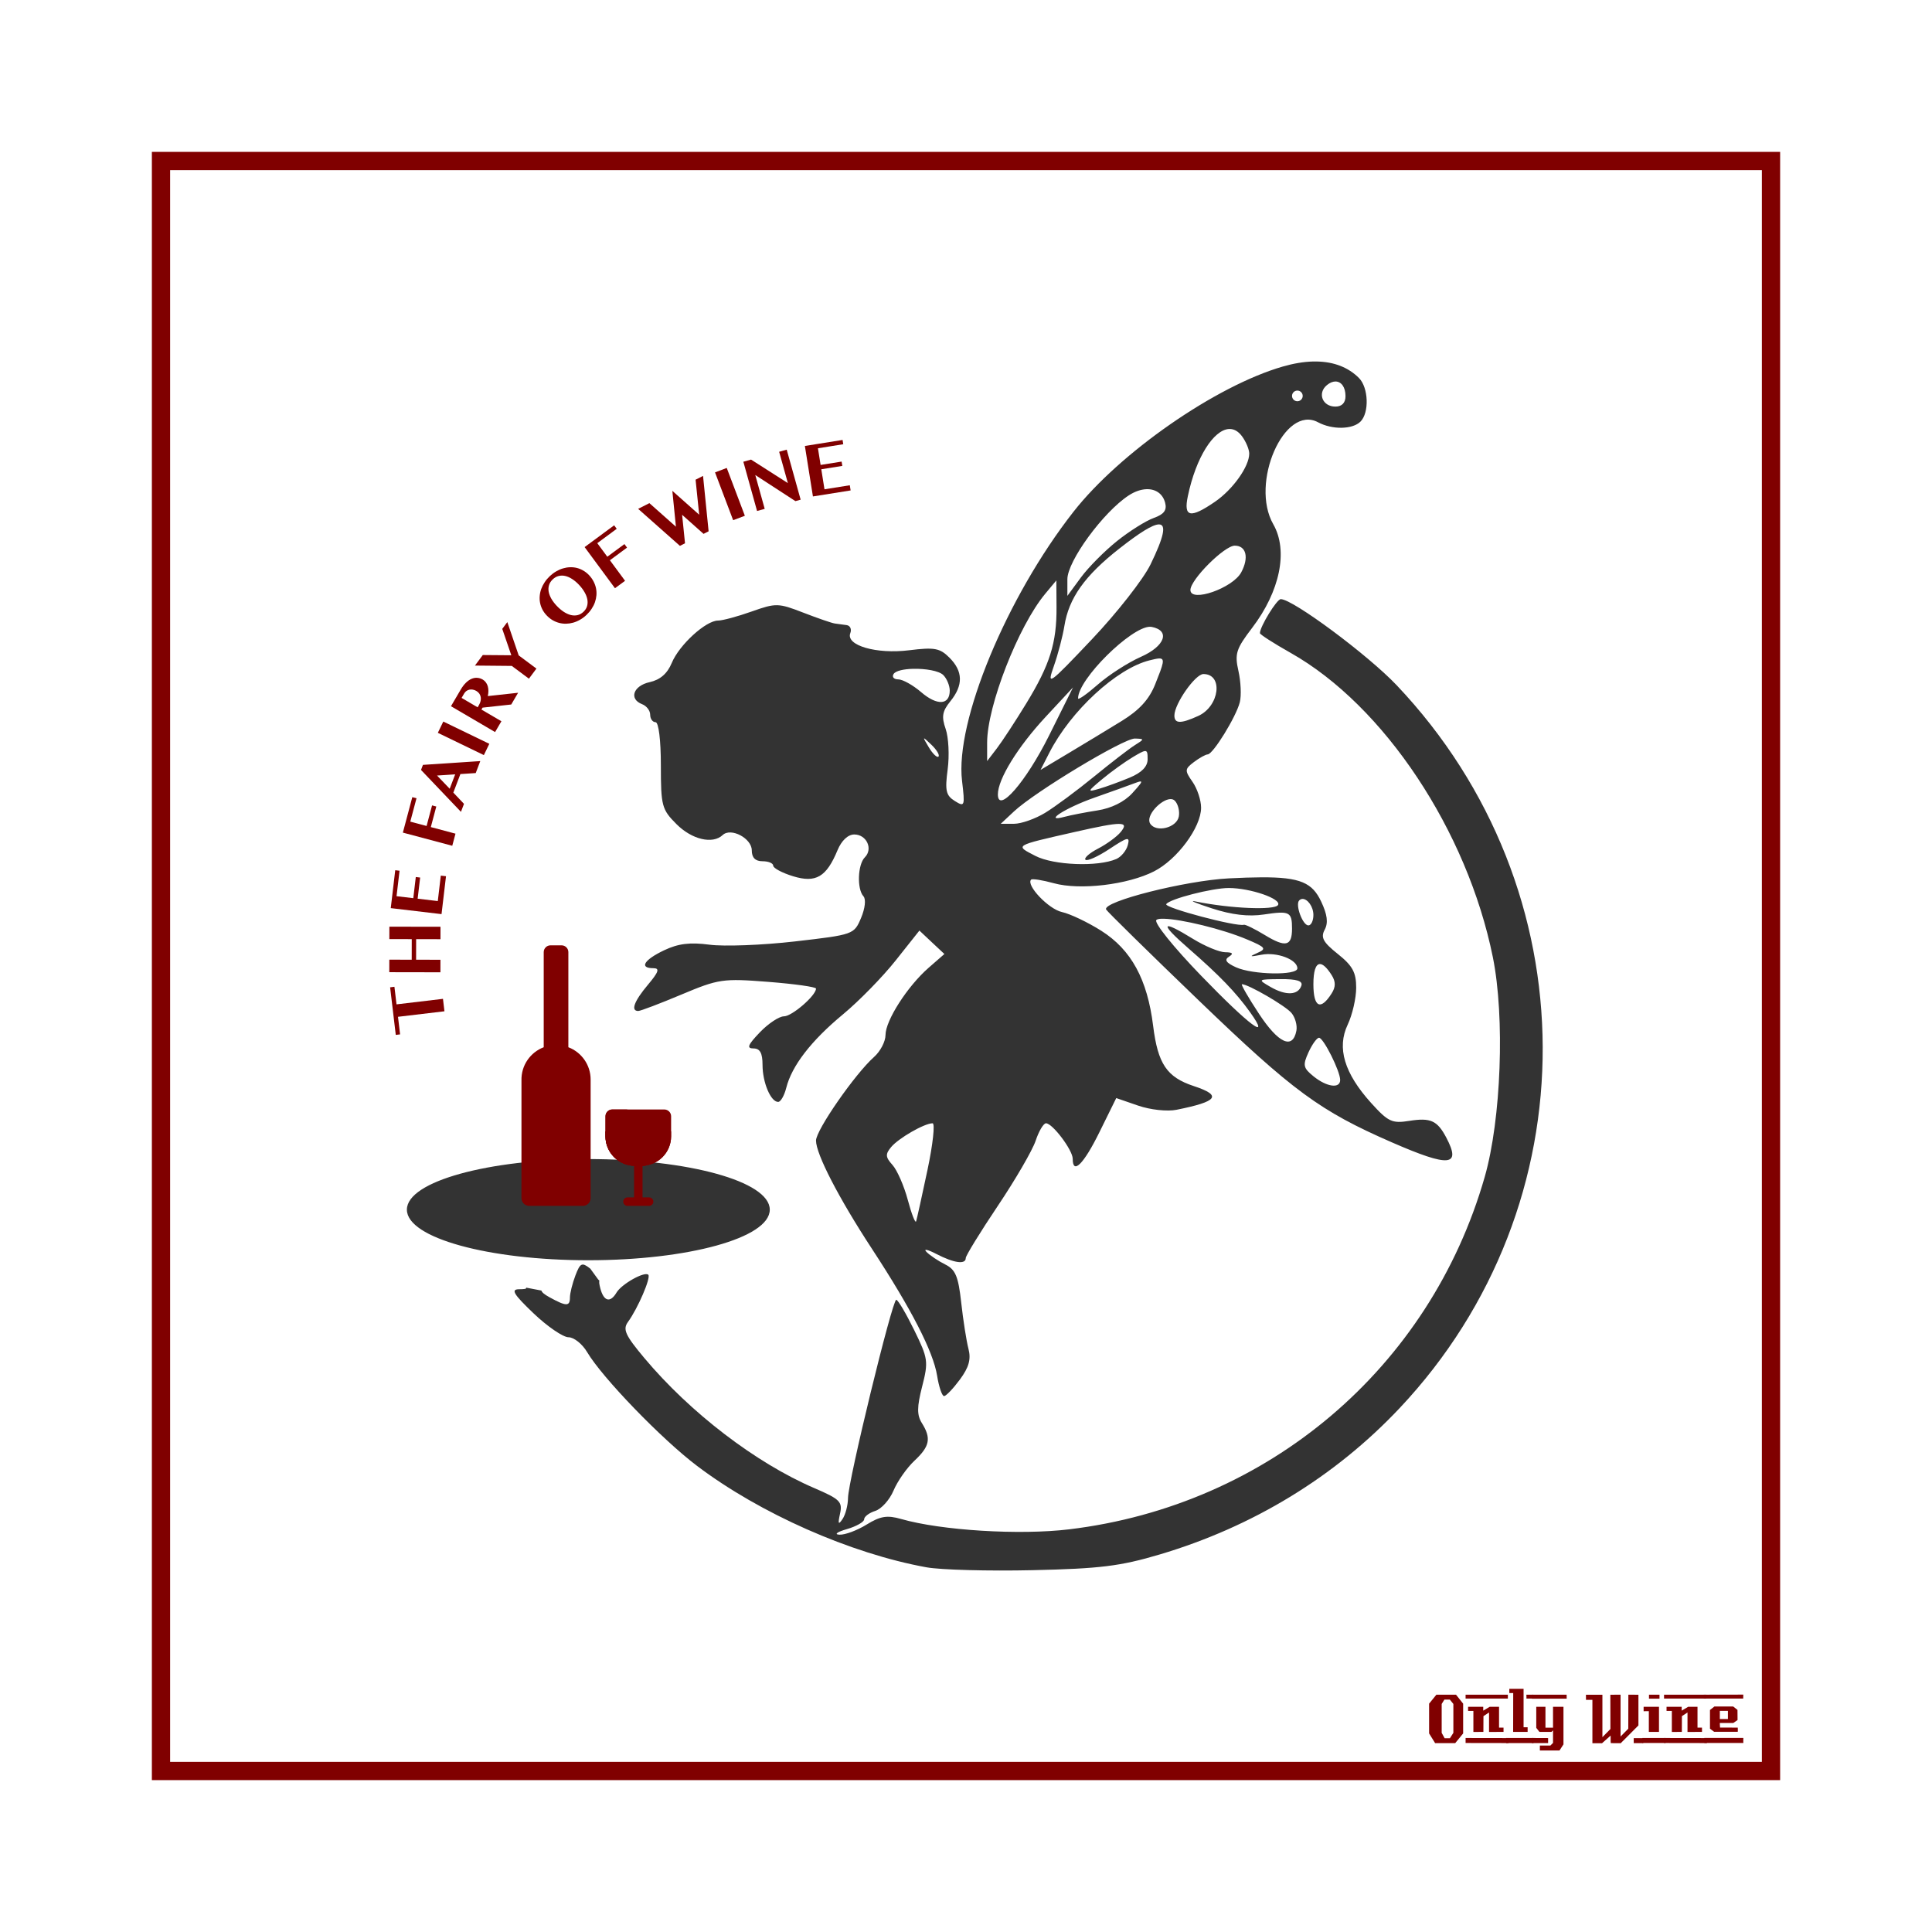 <svg:svg xmlns:ns1="http://sodipodi.sourceforge.net/DTD/sodipodi-0.dtd" xmlns:ns2="http://www.inkscape.org/namespaces/inkscape" xmlns:svg="http://www.w3.org/2000/svg" height="1051.081" id="svg2" version="1.1" viewBox="-82.627 -82.627 1051.081 1051.081" width="1051.081" ns1:docname="OnlyWine-214.svg" ns2:version="0.48+devel r9772">
  <svg:g id="layer1" transform="translate(0,-166.536)" ns1:insensitive="true" ns2:groupmode="layer" ns2:label="Background">
    <svg:rect height="875.894" id="rect3840" style="color:#000000;fill:none;stroke:#800000;stroke-width:9.933;stroke-linecap:butt;stroke-linejoin:miter;stroke-miterlimit:4;stroke-opacity:1;stroke-dasharray:none;stroke-dashoffset:0;marker:none;visibility:visible;display:inline;overflow:visible;enable-background:accumulate" width="875.901" x="4.963" y="171.502" />
    <svg:g id="g3889" style="fill:#800000">
      <svg:path d="m 713.379,1026.962 -4.32,5.28 -10.92,0 -3.28,-5.28 0,-16.2 3.96,-4.88 10.68,0 3.88,4.88 0,16.2 m -5.32,-0.32 0,-15.72 -1.92,-2.36 -2.96,0 -1.48,2.36 0,15.72 1.6,2.92 2.88,0 1.88,-2.92" id="path3847" style="font-size:40px;font-style:normal;font-variant:normal;font-weight:normal;font-stretch:normal;text-align:start;line-height:125%;letter-spacing:0px;word-spacing:0px;writing-mode:lr-tb;text-anchor:start;fill:#800000;fill-opacity:1;stroke:none;font-family:LambrettistA;-inkscape-font-specification:LambrettistA" ns2:connector-curvature="0" />
      <svg:path d="m 737.71,1008.002 -23,0 0,-2.12 23,0 0,2.12 m -2.36,18.12 c -3.733,0 -6.36,0.013 -7.88,0.04 l 0,-10.6 -3.04,2 -0.04,8.56 -5.44,0.04 c 0,0 0,-3.813 0,-11.44 l -2.88,0 c -0.027,-1.52 -0.027,-2.267 0,-2.24 l 8.24,0 0,2.08 3.52,-2.08 5.08,0 c -2e-5,0 -2e-5,3.773 0,11.32 l 2.44,0 0,2.32 m 2.68,6.08 -23.32,-0.04 0,-2.72 23.32,0.04 c -2e-5,0 -2e-5,0.907 0,2.72" id="path3849" style="font-size:40px;font-style:normal;font-variant:normal;font-weight:normal;font-stretch:normal;text-align:start;line-height:125%;letter-spacing:0px;word-spacing:0px;writing-mode:lr-tb;text-anchor:start;fill:#800000;fill-opacity:1;stroke:none;font-family:LambrettistA;-inkscape-font-specification:LambrettistA" ns2:connector-curvature="0" />
      <svg:path d="m 751.538,1008.002 -3.72,0 c -10e-6,-0.72 -10e-6,-1.12 0,-1.2 -0.027,-0.08 -0.04,-0.387 -0.04,-0.92 l 3.76,0 0,2.12 m -3.08,18.12 -7.88,0 0.04,-21.12 -2.12,0 0,-2.32 7.76,0 0,20.92 2.2,0 0,2.52 m 3.2,6.08 -14.88,0 c 0,0 0,-0.92 0,-2.76 l 14.84,0 c -10e-6,0.747 0.013,1.667 0.04,2.76" id="path3851" style="font-size:40px;font-style:normal;font-variant:normal;font-weight:normal;font-stretch:normal;text-align:start;line-height:125%;letter-spacing:0px;word-spacing:0px;writing-mode:lr-tb;text-anchor:start;fill:#800000;fill-opacity:1;stroke:none;font-family:LambrettistA;-inkscape-font-specification:LambrettistA" ns2:connector-curvature="0" />
      <svg:path d="m 769.717,1008.042 -18.92,0.04 c 0,-1.467 0,-2.2 0,-2.2 l 18.88,0 c 0.027,1.333 0.04,2.053 0.04,2.16 m -1.76,24.88 -2.16,3.32 -10.68,0 0,-2.68 5.72,0 1.44,-1.44 0,-6.84 -0.84,0.84 -6.56,0 -1.72,-2.2 0,-11.44 5,0 0,11.36 4.12,0 0,-11.36 5.68,0 0,20.44 m -8.36,-0.72 -8.8,0 0,-2.76 8.8,0.04 0,2.72" id="path3853" style="font-size:40px;font-style:normal;font-variant:normal;font-weight:normal;font-stretch:normal;text-align:start;line-height:125%;letter-spacing:0px;word-spacing:0px;writing-mode:lr-tb;text-anchor:start;fill:#800000;fill-opacity:1;stroke:none;font-family:LambrettistA;-inkscape-font-specification:LambrettistA" ns2:connector-curvature="0" />
      <svg:path d="m 811.381,1032.242 -5.2,0 0,-2.72 5.2,0 0,2.72 m -2.64,-9.64 -9.64,9.68 c -2,0 -3.8,-0.013 -5.4,-0.04 -0.08,0 -0.107,-1.373 -0.08,-4.12 l -4.76,4.24 c -10e-6,-0.027 -0.013,-0.053 -0.04,-0.08 l -5.12,0 c -10e-6,0 -10e-6,-7.867 0,-23.6 l -3.48,0 -0.04,-2.76 8.96,0 0,23.08 4.36,-4.44 -0.04,-18.64 c 2.187,10e-5 4.04,-0.013 5.56,-0.04 l 0,22.76 4.2,-4.24 0.04,-18.52 c 1.387,0.027 3.213,0.04 5.48,0.04 -3e-5,3.28 -3e-5,8.84 0,16.68" id="path3855" style="font-size:40px;font-style:normal;font-variant:normal;font-weight:normal;font-stretch:normal;text-align:start;line-height:125%;letter-spacing:0px;word-spacing:0px;writing-mode:lr-tb;text-anchor:start;fill:#800000;fill-opacity:1;stroke:none;font-family:LambrettistA;-inkscape-font-specification:LambrettistA" ns2:connector-curvature="0" />
      <svg:path d="m 820.202,1008.042 -5.72,0 0,-2.16 5.72,0 0,2.16 m -0.28,18.08 -5.52,0 c -0.027,-2.16 -0.027,-5.92 0,-11.28 l -2.84,0.04 c -0.027,-1.573 -0.027,-2.373 0,-2.4 l 8.36,0 0,13.64 m 3.6,6.04 -12.64,0 c 0,0 0,-0.907 0,-2.72 l 12.64,0 0,2.72" id="path3857" style="font-size:40px;font-style:normal;font-variant:normal;font-weight:normal;font-stretch:normal;text-align:start;line-height:125%;letter-spacing:0px;word-spacing:0px;writing-mode:lr-tb;text-anchor:start;fill:#800000;fill-opacity:1;stroke:none;font-family:LambrettistA;-inkscape-font-specification:LambrettistA" ns2:connector-curvature="0" />
      <svg:path d="m 845.679,1008.002 -23,0 0,-2.12 23,0 0,2.12 m -2.36,18.12 c -3.733,0 -6.36,0.013 -7.88,0.04 l 0,-10.6 -3.04,2 -0.04,8.56 -5.44,0.04 c 0,0 0,-3.813 0,-11.44 l -2.88,0 c -0.027,-1.52 -0.027,-2.267 0,-2.24 l 8.24,0 0,2.08 3.52,-2.08 5.08,0 c -2e-5,0 -2e-5,3.773 0,11.32 l 2.44,0 0,2.32 m 2.68,6.08 -23.32,-0.04 0,-2.72 23.32,0.04 c -2e-5,0 -2e-5,0.907 0,2.72" id="path3859" style="font-size:40px;font-style:normal;font-variant:normal;font-weight:normal;font-stretch:normal;text-align:start;line-height:125%;letter-spacing:0px;word-spacing:0px;writing-mode:lr-tb;text-anchor:start;fill:#800000;fill-opacity:1;stroke:none;font-family:LambrettistA;-inkscape-font-specification:LambrettistA" ns2:connector-curvature="0" />
      <svg:path d="m 865.787,1005.842 -0.04,2.16 -21.48,0 c 0,10e-5 0,-0.707 0,-2.12 l 21.52,-0.04 m -3,20.24 -12.84,0 -2.28,-1.68 0,-10.2 2.4,-1.88 10.24,0 2.32,1.84 0.04,5.52 -2.32,1.6 -7.32,0 c -10e-6,0.64 0.013,1.067 0.04,1.28 0.053,0.213 0.08,0.613 0.08,1.2 l 9.64,0.04 c 0.053,0.907 0.053,1.667 0,2.28 m 3.04,6.08 -21.24,0 c 0,0 0,-0.92 0,-2.76 l 21.24,0 c -0.053,1.493 -0.053,2.413 0,2.76 m -8.4,-13.04 0,-4.44 -4.4,0 0,4.44 4.4,0" id="path3861" style="font-size:40px;font-style:normal;font-variant:normal;font-weight:normal;font-stretch:normal;text-align:start;line-height:125%;letter-spacing:0px;word-spacing:0px;writing-mode:lr-tb;text-anchor:start;fill:#800000;fill-opacity:1;stroke:none;font-family:LambrettistA;-inkscape-font-specification:LambrettistA" ns2:connector-curvature="0" />
    </svg:g>
  </svg:g>
  <svg:g id="layer2" ns2:groupmode="layer" ns2:label="Draw">
    <svg:g id="g18127" transform="translate(0.004,3.297)">
      <svg:g id="g18115">
        <svg:path d="m 631.656,110.75 c -5.046,0.131 -10.544,1.048 -16.438,2.75 -36.347,10.498 -88.543,46.721 -113.844,79 -36.393,46.431 -64.44,114.129 -60.625,146.344 1.645,13.886 1.484,14.386 -3.938,11 -4.811,-3.004 -5.409,-5.654 -3.875,-17.219 0.996,-7.512 0.501,-17.394 -1.094,-21.969 -2.34,-6.713 -1.844,-9.621 2.562,-15.062 7.086,-8.751 6.928,-16.291 -0.531,-23.75 -5.192,-5.192 -8.172,-5.712 -21.875,-4 -17.847,2.23 -34.59,-2.645 -32.031,-9.312 0.833,-2.172 -0.081,-4.131 -2.031,-4.375 -1.95,-0.244 -4.837,-0.649 -6.438,-0.875 -1.6,-0.226 -9.308,-2.876 -17.125,-5.906 -13.539,-5.249 -14.864,-5.302 -28.031,-0.625 -7.602,2.7 -15.849,4.938 -18.312,4.938 -6.671,0 -21.118,13.206 -25.188,23.031 -2.407,5.81 -6.338,9.218 -12.031,10.469 -8.951,1.966 -11.417,9.19 -4.094,12 2.401,0.921 4.375,3.489 4.375,5.719 0,2.229 1.306,4.062 2.906,4.062 1.7,0 2.906,9.772 2.906,23.5 0,22.097 0.534,24.003 8.531,32 8.365,8.365 19.66,11.028 25.094,5.906 4.482,-4.225 15.844,1.765 15.844,8.344 0,3.974 1.933,5.906 5.844,5.906 3.201,0 5.812,1.074 5.812,2.406 0,1.332 4.852,3.93 10.781,5.75 12.417,3.811 18.159,0.441 24.219,-14.188 2.16,-5.214 5.692,-8.531 9.094,-8.531 6.708,0 10.332,7.855 5.75,12.438 -3.895,3.895 -4.362,17.243 -0.75,21.188 1.453,1.587 0.885,6.618 -1.312,11.812 -3.797,8.975 -4.094,9.082 -35.938,12.75 -17.661,2.034 -38.569,2.829 -46.469,1.781 -10.647,-1.412 -17.052,-0.623 -24.781,3.062 -10.945,5.219 -13.639,9.719 -5.812,9.719 3.594,0 2.95,2.009 -2.906,8.969 -7.527,8.945 -9.533,14.312 -5.312,14.312 1.231,0 11.809,-4.025 23.5,-8.938 20.23,-8.5 22.531,-8.84 47.25,-6.906 14.285,1.118 25.969,2.766 25.969,3.656 0,3.786 -13.066,15.094 -17.438,15.094 -2.622,0 -8.525,3.918 -13.125,8.719 -6.539,6.825 -7.307,8.75 -3.469,8.75 3.538,0 4.938,2.477 4.938,8.906 0,9.596 4.45,20.188 8.5,20.188 1.371,0 3.35,-3.449 4.406,-7.656 3.009,-11.988 13.568,-25.659 30.844,-39.969 8.742,-7.241 21.653,-20.453 28.719,-29.375 l 12.875,-16.219 6.781,6.375 6.812,6.375 -8.594,7.5 c -11.524,10.073 -23.438,28.675 -23.438,36.562 0,3.53 -2.788,8.889 -6.219,11.938 -10.339,9.188 -31.594,39.794 -31.594,45.5 0,7.361 12.351,31.286 30.5,59 21.352,32.606 33.292,55.851 35.375,68.875 0.98,6.131 2.686,11.125 3.781,11.125 1.095,0 4.965,-4.05 8.625,-9 4.905,-6.634 6.138,-11.02 4.656,-16.719 -1.106,-4.252 -2.885,-15.562 -3.938,-25.125 -1.572,-14.282 -3.109,-17.981 -8.688,-20.75 -3.736,-1.854 -8.322,-4.927 -10.188,-6.812 -1.866,-1.886 0.543,-1.397 5.344,1.094 9.596,4.978 16,5.878 16,2.219 0,-1.3 7.84,-14.071 17.438,-28.375 9.597,-14.304 18.864,-30.267 20.594,-35.469 1.73,-5.201 4.265,-9.469 5.625,-9.469 3.547,0 14.531,14.6 14.531,19.312 0,8.886 5.964,2.935 14.562,-14.531 l 9.125,-18.5 11.875,4.094 c 6.687,2.304 15.826,3.299 20.906,2.281 22.581,-4.525 24.935,-7.771 9.375,-12.906 -14.642,-4.832 -19.523,-12.052 -22.094,-32.781 -3.139,-25.311 -11.891,-41.352 -28.188,-51.688 -7.3,-4.629 -16.958,-9.228 -21.469,-10.219 -7.256,-1.594 -19.667,-14.676 -16.719,-17.625 0.618,-0.618 6.191,0.261 12.375,1.969 14.18,3.915 40.188,0.833 54.5,-6.469 12.623,-6.44 25.594,-23.978 25.594,-34.625 0,-4.074 -2.092,-10.402 -4.656,-14.062 -4.328,-6.179 -4.284,-6.96 0.719,-10.75 2.964,-2.246 6.351,-4.137 7.531,-4.188 2.944,-0.127 15.445,-20.419 17.469,-28.375 0.906,-3.562 0.558,-11.232 -0.75,-17.031 -2.11,-9.356 -1.28,-11.985 7.438,-23.406 15.194,-19.905 19.73,-42.033 11.531,-56.375 -12.81,-22.409 6.007,-65.313 24.344,-55.5 7.726,4.135 18.763,3.956 23.094,-0.375 4.854,-4.854 4.37,-18.505 -0.844,-23.719 -5.794,-5.794 -13.538,-8.795 -22.906,-8.969 -0.703,-0.013 -1.404,-0.019 -2.125,0 z m 12.219,10.875 c 3.147,-0.02 5.5,2.956 5.5,8 0,3.602 -1.987,5.656 -5.5,5.656 -7.042,0 -9.923,-7.29 -4.625,-11.688 1.609,-1.336 3.194,-1.96 4.625,-1.969 z m -20.688,4.938 c 1.6,0 2.906,1.306 2.906,2.906 0,1.6 -1.306,2.906 -2.906,2.906 -1.6,0 -2.906,-1.306 -2.906,-2.906 0,-1.6 1.306,-2.906 2.906,-2.906 z m -37.312,20.906 c 0.265,-0.019 0.519,-0.01 0.781,0 2.345,0.093 4.542,1.396 6.469,4.031 2.122,2.903 3.875,7.096 3.875,9.344 0,7.031 -8.904,19.536 -18.656,26.219 -13.424,9.198 -17.153,8.44 -14.75,-3.031 4.482,-21.396 14.072,-35.974 22.281,-36.562 z m -44.844,32.75 c 4.954,-0.197 8.914,2.386 10.219,7.375 1.058,4.046 -0.617,6.283 -6.219,8.281 -4.226,1.508 -13.197,7.142 -19.938,12.531 -6.74,5.39 -15.594,14.3 -19.656,19.812 l -7.375,10.031 0,-9.031 c 0,-9.875 19.471,-36.504 33.344,-45.594 3.322,-2.177 6.653,-3.288 9.625,-3.406 z m 6.781,19.156 c 4.363,-0.087 2.636,7.047 -4.5,21.75 -3.884,8.002 -18.222,26.315 -31.875,40.719 -23.742,25.048 -24.64,25.695 -20.719,14.562 2.255,-6.402 4.821,-16.211 5.719,-21.812 2.428,-15.149 11.056,-27.289 29.875,-42.062 11.04,-8.667 18.107,-13.088 21.5,-13.156 z m 41.312,11.562 c 6.249,0 7.819,6.488 3.531,14.5 C 588.039,234.064 565,242.08 565,235.062 c 0,-5.643 18.483,-24.125 24.125,-24.125 z m -97.062,18.906 0.094,14.562 c 0.129,19.446 -3.595,31.287 -16.406,52.281 -5.89,9.652 -13.108,20.683 -16.031,24.5 l -5.312,6.938 0,-10.062 c 0,-19.914 16.954,-63.338 31.594,-80.938 l 6.062,-7.281 z m 122.094,10.188 c -2.159,0 -11.344,14.98 -11.344,18.5 0,0.727 7.515,5.542 16.688,10.719 50.886,28.718 96.085,96.736 110.031,165.562 6.601,32.576 4.545,88.235 -4.406,119.5 C 695.342,658.338 607.246,733.047 499,746.094 c -26.926,3.245 -69.552,0.634 -91.375,-5.625 -7.595,-2.178 -11.306,-1.589 -18.781,3.031 -5.122,3.166 -11.769,5.644 -14.781,5.5 -3.053,-0.146 -1.303,-1.478 3.969,-3 5.201,-1.502 9.469,-3.928 9.469,-5.375 0,-1.447 2.716,-3.5 6.062,-4.562 3.347,-1.062 7.823,-6.047 9.938,-11.094 2.115,-5.047 7.234,-12.339 11.375,-16.219 8.362,-7.835 9.218,-12.164 4.031,-20.469 -2.741,-4.389 -2.715,-8.736 0.156,-19.938 3.468,-13.531 3.23,-15.212 -4.375,-30.719 -4.426,-9.024 -8.798,-16.406 -9.719,-16.406 -2.191,0 -26.192,98.606 -26.25,107.844 -0.025,3.907 -1.375,9.068 -3,11.469 -2.253,3.33 -2.568,2.644 -1.344,-2.906 1.438,-6.522 -0.02,-7.963 -14,-13.969 C 328.561,709.99 292.74,682.549 267.844,652.812 257.53,640.493 256.083,637.284 259,633.281 c 5.382,-7.386 12.602,-24.148 11.062,-25.688 -1.987,-1.987 -14.541,5.047 -17.281,9.688 -3.396,5.75 -6.95,4.841 -8.812,-2.281 -0.627,-2.396 -0.786,-3.748 -0.469,-4.156 l -0.75,-0.75 -4.25,-5.844 c -0.039,-0.03 -0.054,-0.032 -0.094,-0.062 -4.453,-3.49 -5.388,-3.056 -8,3.812 -1.627,4.279 -2.969,9.672 -2.969,11.969 0,4.927 -1.995,4.89 -11.156,-0.156 -2.75,-1.515 -4.188,-2.72 -4.344,-3.625 l -8.344,-1.594 c 0.355,0.754 -0.965,0.841 -3.875,0.875 -4.563,0.054 -2.947,2.738 7.906,13.094 7.509,7.165 16.082,13.031 19.031,13.031 2.949,0 7.509,3.635 10.125,8.062 8.186,13.858 40.442,47.258 59.75,61.875 34.309,25.972 83.541,47.737 124.875,55.219 7.746,1.402 33.744,2.104 57.75,1.562 36.713,-0.828 47.707,-2.172 69.188,-8.562 50.751,-15.099 95.295,-42.275 130.438,-79.562 C 783.211,569.383 782.541,397.98 677.219,286.875 661.571,270.368 620.72,240.031 614.156,240.031 z M 542.938,255.062 c 0.331,-0.004 0.647,0.007 0.938,0.062 10.333,1.99 7.315,10.488 -5.781,16.281 -6.978,3.087 -17.517,9.864 -23.438,15.062 -5.92,5.198 -10.781,8.608 -10.781,7.562 0,-10.495 28.807,-38.836 39.062,-38.969 z m 4.938,17.25 c 3.557,-0.181 2.458,2.796 -2.062,14.094 -3.277,8.191 -8.582,14.001 -18.188,19.906 -7.458,4.585 -20.431,12.437 -28.844,17.469 l -15.312,9.156 4.781,-9.344 c 11.672,-22.817 36.52,-45.745 54.469,-50.25 2.265,-0.569 3.971,-0.971 5.156,-1.031 z m -133.688,5.625 c 6.529,-0.15 14,1.031 16.375,3.406 1.92,1.921 3.5,5.728 3.5,8.438 0,7.944 -6.879,8.313 -15.562,0.844 -4.438,-3.817 -10.032,-6.938 -12.438,-6.938 -2.406,0 -3.552,-1.306 -2.562,-2.906 1.102,-1.784 5.61,-2.727 10.688,-2.844 z m 157.875,2.844 c 10.936,0 8.794,17.507 -2.781,22.781 -9.588,4.369 -13.015,4.287 -13,-0.25 0.019,-6.333 11.369,-22.531 15.781,-22.531 z M 501.125,288.062 488.094,314.25 c -12.584,25.25 -27.844,42.778 -27.844,32 0,-8.291 10.828,-25.867 26,-42.188 l 14.875,-16 z m -81,27.781 c 0.182,-0.182 1.463,1.007 3.969,3.406 2.884,2.763 4.609,5.672 3.844,6.438 -0.766,0.766 -3.131,-1.503 -5.25,-5.031 -1.84,-3.064 -2.744,-4.631 -2.562,-4.812 z m 114.688,0.031 c 5.266,0.166 5.258,0.269 -0.094,3.625 -3.041,1.906 -13.043,9.625 -22.25,17.156 -9.207,7.531 -21.143,16.359 -26.5,19.625 -5.357,3.266 -12.973,5.963 -16.938,5.969 l -7.219,0 7.219,-6.75 c 11.387,-10.669 59.773,-39.814 65.781,-39.625 z m 5.344,6.812 c 1.457,-0.185 1.562,1.231 1.562,4.438 0,3.989 -3.204,7.278 -9.719,10 -5.341,2.232 -12.857,4.971 -16.719,6.094 -6.52,1.896 -6.419,1.543 1.688,-5.219 4.801,-4.005 12.349,-9.443 16.75,-12.062 3.357,-1.998 5.304,-3.106 6.438,-3.25 z m -2.375,16.531 c 1.26,-0.041 -0.117,1.668 -4.375,6.344 -4.317,4.741 -11.359,8.23 -18.938,9.406 -6.627,1.028 -14.674,2.606 -17.875,3.469 -12.263,3.307 0.436,-4.882 16.094,-10.375 8.759,-3.073 18.549,-6.592 21.75,-7.812 1.641,-0.626 2.771,-1.013 3.344,-1.031 z m 16.281,9.594 c 0.955,-0.039 1.799,0.236 2.438,0.875 1.768,1.768 2.754,5.654 2.188,8.625 -1.173,6.149 -12.447,8.904 -15.594,3.812 -2.611,-4.225 5.814,-13.103 10.969,-13.312 z m -27.969,13.5 c 3.637,0.008 3.385,1.513 0.906,4.5 -2.08,2.506 -7.584,6.524 -12.25,8.938 -4.666,2.413 -7.76,5.146 -6.844,6.062 0.916,0.916 6.802,-1.732 13.062,-5.875 9.995,-6.614 11.22,-6.88 9.969,-2.094 -0.784,2.998 -3.607,6.409 -6.25,7.562 -10.015,4.37 -34.115,3.44 -44.031,-1.688 -11.249,-5.817 -11.835,-5.464 21.219,-12.969 13.052,-2.963 20.582,-4.446 24.219,-4.438 z m 77.375,29.062 c -4.972,0.03 -10.773,0.215 -17.531,0.562 -23.763,1.222 -68.699,12.6 -66.812,16.906 0.426,0.972 23.15,23.282 50.5,49.594 51.268,49.322 65.788,60.016 104.906,77.094 31.388,13.703 37.93,13.128 29.688,-2.531 -4.903,-9.314 -8.554,-10.972 -20.156,-9.125 -9.362,1.49 -11.469,0.523 -20.75,-9.75 -14.598,-16.158 -18.733,-29.985 -12.75,-42.594 2.549,-5.371 4.625,-14.434 4.625,-20.125 0,-8.299 -1.962,-11.924 -9.969,-18.312 -8.063,-6.434 -9.441,-8.98 -7.156,-13.25 2.005,-3.747 1.42,-8.235 -1.969,-15.375 -4.751,-10.011 -11.079,-13.224 -32.625,-13.094 z m -17.562,5.812 c 11.773,0.029 28.809,5.918 26.75,9.25 -1.826,2.954 -25.842,1.935 -44.75,-1.906 -4.001,-0.813 -0.084,0.854 8.719,3.719 10.883,3.542 19.948,4.61 28.344,3.344 14.028,-2.116 15.312,-1.465 15.312,7.719 0,9.547 -3.458,10.367 -14.75,3.5 -5.488,-3.338 -10.637,-5.865 -11.438,-5.625 -4.01,1.202 -43.453,-9.272 -42.25,-11.219 1.736,-2.808 24.989,-8.805 34.062,-8.781 z m 40.031,5.938 c 2.727,-0.093 5.969,4.112 5.969,8.75 0,3.106 -1.226,5.656 -2.719,5.656 -3.128,0 -7.285,-11.309 -5,-13.594 0.528,-0.528 1.121,-0.791 1.75,-0.812 z m -76.75,10.781 c 0.451,-0.02 0.927,-0.014 1.469,0 9.382,0.236 31.492,5.498 45.125,11.25 10.19,4.299 10.798,5.081 5.594,7.375 -4.593,2.024 -4.144,2.208 2.219,0.969 8.425,-1.641 19.594,2.58 19.594,7.406 0,3.947 -24.384,3.517 -33.406,-0.594 -5.424,-2.471 -6.474,-4.073 -3.781,-5.781 2.623,-1.665 2.01,-2.364 -2.094,-2.406 -3.201,-0.033 -11.067,-3.307 -17.469,-7.25 -17.486,-10.77 -18.507,-8.803 -2.625,5.031 16.923,14.742 25.969,24.1 33.688,34.906 11.537,16.152 -0.357,7.278 -26.625,-19.875 -15.119,-15.628 -25.826,-28.952 -24.406,-30.344 0.411,-0.403 1.365,-0.628 2.719,-0.688 z m 86.125,24.656 c 1.679,-0.141 3.913,1.862 6.562,6.062 2.197,3.483 2.197,6.36 0,9.844 -6.056,9.6 -9.969,7.653 -9.969,-4.938 0,-7.082 1.247,-10.788 3.406,-10.969 z m -21.344,8.188 c 8.827,-0.072 12.254,0.985 11.406,3.531 -1.756,5.273 -8.411,5.561 -16.75,0.75 -7.166,-4.135 -7.078,-4.18 5.344,-4.281 z m -20.938,2.781 c 3.486,0 23.729,11.753 26.969,15.656 2.026,2.441 3.207,6.797 2.656,9.656 -2.002,10.394 -9.751,6.867 -20.344,-9.219 -5.827,-8.848 -9.998,-16.094 -9.281,-16.094 z m 41.938,29.125 c 2.414,0 11.5,18.144 11.5,22.969 0,4.83 -7.3,3.836 -14.469,-1.969 -5.67,-4.591 -5.962,-6.045 -2.75,-13.094 1.987,-4.361 4.558,-7.906 5.719,-7.906 z m -210.25,46.531 c 1.437,0 0.186,11.465 -2.781,25.469 -2.967,14.004 -5.728,26.53 -6.156,27.844 -0.429,1.314 -2.473,-3.899 -4.531,-11.594 -2.058,-7.695 -5.818,-16.271 -8.344,-19.062 -3.83,-4.232 -3.941,-5.842 -0.75,-9.688 4.032,-4.859 18.128,-12.969 22.562,-12.969 z" id="path17344" style="fill:#333333" ns2:connector-curvature="0" />
        <svg:g id="g18012" transform="translate(-17.055,-1.728)">
          <svg:path d="m 16.546,467.732 c 0,22.142 -64.96,40.091 -145.092,40.091 -80.132,0 -145.092,-17.949 -145.092,-40.091 0,-22.142 64.96,-40.091 145.092,-40.091 80.132,0 145.092,17.949 145.092,40.091 z" id="path17911" style="color:#000000;fill:#333333;stroke:#333333;stroke-width:1;stroke-linecap:round;stroke-linejoin:round;stroke-miterlimit:4;stroke-opacity:1;stroke-dasharray:none;stroke-dashoffset:0;marker:none;visibility:visible;display:inline;overflow:visible;enable-background:accumulate" transform="matrix(0.678,0,0,0.678,341.654,256.782)" ns1:cx="-128.54669" ns1:cy="467.73178" ns1:rx="145.0923" ns1:ry="40.091297" ns1:type="arc" />
          <svg:g id="g17903" style="fill:#800000" transform="matrix(0.678,0,0,0.678,325.268,281.792)">
            <svg:path d="m -120.405,275.851 v -51.654 c 0,-3.012 -2.442,-5.454 -5.454,-5.454 h -8.862 c -3.012,0 -5.454,2.442 -5.454,5.454 v 76.307 c -10.59,4.039 -18.204,14.432 -17.851,26.774 -0.032,0.499 -0.02,93.536 -0.02,94.286 0,3.454 2.8,6.256 6.255,6.256 h 43.003 c 3.455,0 6.255,-2.801 6.255,-6.256 0,-0.598 0,-93.091 0,-95.124 0,-11.846 -7.424,-21.953 -17.871,-25.938 v -13.293" id="path17769" style="fill:#800000" ns2:connector-curvature="0" />
            <svg:path d="m -43.408,350.456 h -41.755 c -3.012,0 -5.454,2.442 -5.454,5.454 0,17.229 -0.22,18.214 0.747,21.967 2.631,10.223 11.91,17.777 22.953,17.777 h 5.266 c 13.089,0 23.698,-10.61 23.698,-23.699 0,-5.658 0,-10.367 0,-16.044 0,-3.012 -2.442,-5.454 -5.454,-5.454 z" id="path17789" style="fill:#800000" ns2:connector-curvature="0" />
            <svg:path d="m -77.629,371.954 c 0,-5.658 0,-10.367 0,-16.044 0,-3.012 2.442,-5.454 5.454,-5.454 h -12.987 c -3.012,0 -5.454,2.442 -5.454,5.454 0,5.663 0,10.394 0,16.044 0,13.086 10.609,23.699 23.699,23.699 5.717,0 6.755,0.072 9.127,-0.316 -11.267,-1.846 -19.839,-11.624 -19.839,-23.383 z" id="path17793" style="fill:#800000" ns2:connector-curvature="0" />
            <svg:path d="m -55.616,421.003 h -5.26 v -25.35 c 0,-1.883 -1.526,-3.409 -3.409,-3.409 -1.883,0 -3.409,1.526 -3.409,3.409 v 25.35 h -5.26 c -1.883,0 -3.409,1.526 -3.409,3.409 0,1.883 1.526,3.409 3.409,3.409 h 17.339 c 1.883,0 3.409,-1.526 3.409,-3.409 0,-1.883 -1.526,-3.409 -3.409,-3.409 z" id="path17795" style="fill:#800000" ns2:connector-curvature="0" />
            <svg:path d="m -59.05,368.03 h -31.567 c 0,4.05 -0.15,6.364 0.747,9.846 2.631,10.223 11.91,17.777 22.953,17.777 h 5.266 c 13.089,0 23.698,-10.61 23.698,-23.699 v -3.924 h -9.581" id="path17797" style="fill:#800000" ns2:connector-curvature="0" />
            <svg:path d="m -57.791,395.336 c -11.267,-1.846 -19.839,-11.624 -19.839,-23.383 v -3.924 h -12.988 v 3.924 c 0,13.086 10.609,23.699 23.699,23.699 4.954,4.1e-4 6.552,0.106 9.127,-0.316 z" id="path17799" style="fill:#800000" ns2:connector-curvature="0" />
          </svg:g>
        </svg:g>
      </svg:g>
      <svg:path d="m 129.606,451.203 2.347,-0.279 1.136,9.562 25.272,-3.002 0.804,6.769 -25.272,3.002 1.136,9.562 -2.347,0.279 -3.076,-25.892" id="path17960" style="font-size:40px;font-style:normal;font-variant:normal;font-weight:bold;font-stretch:normal;text-align:start;line-height:125%;letter-spacing:0px;word-spacing:0px;writing-mode:lr-tb;text-anchor:start;fill:#800000;fill-opacity:1;stroke:none;font-family:Oriya MN;-inkscape-font-specification:Oriya MN Bold" ns2:connector-curvature="0" />
      <svg:path d="m 143.742,436.197 13.242,0.024 -0.012,6.816 -27.812,-0.05 0.012,-6.816 12.187,0.022 0.02,-11.191 -12.187,-0.022 0.012,-6.758 27.812,0.05 -0.012,6.758 -13.242,-0.024 -0.02,11.191" id="path17962" style="font-size:40px;font-style:normal;font-variant:normal;font-weight:bold;font-stretch:normal;text-align:start;line-height:125%;letter-spacing:0px;word-spacing:0px;writing-mode:lr-tb;text-anchor:start;fill:#800000;fill-opacity:1;stroke:none;font-family:Oriya MN;-inkscape-font-specification:Oriya MN Bold" ns2:connector-curvature="0" />
      <svg:path d="m 132.394,387.512 2.347,0.278 -1.638,13.849 9.116,1.078 1.36,-11.502 2.366,0.28 -1.36,11.502 10.959,1.296 1.638,-13.849 2.832,0.335 -2.438,20.618 -27.62,-3.267 2.438,-20.618" id="path17964" style="font-size:40px;font-style:normal;font-variant:normal;font-weight:bold;font-stretch:normal;text-align:start;line-height:125%;letter-spacing:0px;word-spacing:0px;writing-mode:lr-tb;text-anchor:start;fill:#800000;fill-opacity:1;stroke:none;font-family:Oriya MN;-inkscape-font-specification:Oriya MN Bold" ns2:connector-curvature="0" />
      <svg:path d="m 141.677,347.764 2.284,0.608 -3.383,12.702 8.87,2.362 2.981,-11.192 2.303,0.613 -2.981,11.192 13.419,3.574 -1.754,6.587 -26.876,-7.158 5.137,-19.289" id="path17966" style="font-size:40px;font-style:normal;font-variant:normal;font-weight:bold;font-stretch:normal;text-align:start;line-height:125%;letter-spacing:0px;word-spacing:0px;writing-mode:lr-tb;text-anchor:start;fill:#800000;fill-opacity:1;stroke:none;font-family:Oriya MN;-inkscape-font-specification:Oriya MN Bold" ns2:connector-curvature="0" />
      <svg:path d="m 147.467,330.195 31.194,-2.062 -2.481,6.516 -8.337,0.545 -3.844,10.094 5.801,6.117 -1.654,4.344 -21.727,-22.799 1.05,-2.756 m 14.555,12.983 2.982,-7.83 -9.863,0.654 6.881,7.176" id="path17968" style="font-size:40px;font-style:normal;font-variant:normal;font-weight:bold;font-stretch:normal;text-align:start;line-height:125%;letter-spacing:0px;word-spacing:0px;writing-mode:lr-tb;text-anchor:start;fill:#800000;fill-opacity:1;stroke:none;font-family:Oriya MN;-inkscape-font-specification:Oriya MN Bold" ns2:connector-curvature="0" />
      <svg:path d="m 155.57,312.761 2.969,-6.136 25.035,12.116 -2.969,6.136 -25.035,-12.116" id="path17970" style="font-size:40px;font-style:normal;font-variant:normal;font-weight:bold;font-stretch:normal;text-align:start;line-height:125%;letter-spacing:0px;word-spacing:0px;writing-mode:lr-tb;text-anchor:start;fill:#800000;fill-opacity:1;stroke:none;font-family:Oriya MN;-inkscape-font-specification:Oriya MN Bold" ns2:connector-curvature="0" />
      <svg:path d="m 162.716,298.284 5.285,-9.014 c 0.909,-1.55 1.868,-2.814 2.879,-3.791 1.011,-0.977 2.035,-1.682 3.074,-2.115 1.039,-0.432 2.068,-0.606 3.09,-0.52 1.028,0.074 2.014,0.388 2.957,0.941 0.674,0.395 1.241,0.909 1.701,1.54 0.455,0.614 0.799,1.314 1.033,2.1 0.222,0.779 0.338,1.625 0.347,2.536 -0.002,0.904 -0.114,1.842 -0.337,2.814 l 16.499,-1.806 -3.744,6.386 -15.599,1.7 -0.612,1.045 10.868,6.371 -3.447,5.88 -23.993,-14.066 m 14.5,0.599 0.751,-1.281 c 0.421,-0.719 0.709,-1.441 0.862,-2.166 0.16,-0.736 0.186,-1.438 0.079,-2.104 -0.118,-0.673 -0.372,-1.297 -0.759,-1.872 -0.399,-0.581 -0.941,-1.072 -1.626,-1.474 -0.629,-0.369 -1.267,-0.607 -1.913,-0.714 -0.64,-0.119 -1.253,-0.116 -1.839,0.009 -0.597,0.118 -1.144,0.356 -1.641,0.713 -0.49,0.347 -0.903,0.806 -1.239,1.379 l -1.403,2.393 8.728,5.117" id="path17972" style="font-size:40px;font-style:normal;font-variant:normal;font-weight:bold;font-stretch:normal;text-align:start;line-height:125%;letter-spacing:0px;word-spacing:0px;writing-mode:lr-tb;text-anchor:start;fill:#800000;fill-opacity:1;stroke:none;font-family:Oriya MN;-inkscape-font-specification:Oriya MN Bold" ns2:connector-curvature="0" />
      <svg:path d="m 180.031,270.439 15.512,0.127 -4.923,-14.353 2.752,-3.698 6.187,18.118 9.651,7.184 -4.082,5.484 -9.322,-6.939 -20.044,-0.189 4.268,-5.734" id="path17974" style="font-size:40px;font-style:normal;font-variant:normal;font-weight:bold;font-stretch:normal;text-align:start;line-height:125%;letter-spacing:0px;word-spacing:0px;writing-mode:lr-tb;text-anchor:start;fill:#800000;fill-opacity:1;stroke:none;font-family:Oriya MN;-inkscape-font-specification:Oriya MN Bold" ns2:connector-curvature="0" />
      <svg:path d="m 236.422,248.639 c -1.088,1.029 -2.245,1.89 -3.471,2.583 -1.217,0.703 -2.461,1.235 -3.733,1.595 -1.272,0.361 -2.558,0.555 -3.857,0.583 -1.3,0.028 -2.571,-0.122 -3.814,-0.452 -1.243,-0.329 -2.441,-0.828 -3.592,-1.496 -1.151,-0.686 -2.218,-1.549 -3.202,-2.59 -0.966,-1.022 -1.746,-2.112 -2.34,-3.271 -0.593,-1.177 -1.007,-2.381 -1.239,-3.613 -0.233,-1.232 -0.29,-2.486 -0.171,-3.763 0.11,-1.286 0.389,-2.545 0.838,-3.776 0.449,-1.231 1.063,-2.43 1.841,-3.596 0.77,-1.176 1.698,-2.278 2.786,-3.307 1.088,-1.029 2.24,-1.895 3.457,-2.598 1.208,-0.712 2.444,-1.254 3.707,-1.624 1.254,-0.379 2.522,-0.593 3.803,-0.64 1.282,-0.047 2.531,0.08 3.747,0.381 1.217,0.301 2.387,0.78 3.511,1.438 1.133,0.649 2.178,1.479 3.136,2.491 1.011,1.069 1.827,2.206 2.447,3.412 0.63,1.197 1.074,2.425 1.334,3.685 0.26,1.26 0.339,2.538 0.238,3.834 -0.11,1.286 -0.38,2.555 -0.811,3.804 -0.44,1.24 -1.049,2.444 -1.828,3.61 -0.77,1.176 -1.698,2.278 -2.786,3.307 m -1.624,-1.717 c 0.984,-0.93 1.639,-1.971 1.966,-3.123 0.327,-1.17 0.371,-2.394 0.13,-3.671 -0.25,-1.287 -0.766,-2.6 -1.548,-3.939 -0.773,-1.348 -1.772,-2.67 -2.998,-3.966 -1.208,-1.277 -2.445,-2.32 -3.712,-3.129 -1.266,-0.827 -2.517,-1.383 -3.753,-1.666 -1.236,-0.283 -2.433,-0.28 -3.592,0.01 -1.15,0.281 -2.217,0.887 -3.201,1.817 -0.993,0.939 -1.667,1.98 -2.021,3.121 -0.354,1.141 -0.424,2.337 -0.211,3.586 0.223,1.24 0.708,2.52 1.454,3.84 0.747,1.301 1.724,2.59 2.932,3.867 1.226,1.296 2.485,2.372 3.778,3.228 1.303,0.847 2.585,1.435 3.847,1.765 1.262,0.312 2.487,0.337 3.673,0.075 1.177,-0.271 2.263,-0.876 3.256,-1.816" id="path17976" style="font-size:40px;font-style:normal;font-variant:normal;font-weight:bold;font-stretch:normal;text-align:start;line-height:125%;letter-spacing:0px;word-spacing:0px;writing-mode:lr-tb;text-anchor:start;fill:#800000;fill-opacity:1;stroke:none;font-family:Oriya MN;-inkscape-font-specification:Oriya MN Bold" ns2:connector-curvature="0" />
      <svg:path d="m 251.488,199.867 1.403,1.902 -10.577,7.804 5.45,7.387 9.32,-6.876 1.415,1.917 -9.32,6.876 8.244,11.175 -5.485,4.047 -16.512,-22.381 16.062,-11.851" id="path17978" style="font-size:40px;font-style:normal;font-variant:normal;font-weight:bold;font-stretch:normal;text-align:start;line-height:125%;letter-spacing:0px;word-spacing:0px;writing-mode:lr-tb;text-anchor:start;fill:#800000;fill-opacity:1;stroke:none;font-family:Oriya MN;-inkscape-font-specification:Oriya MN Bold" ns2:connector-curvature="0" />
      <svg:path d="m 270.661,187.806 14.438,12.822 -1.953,-19.51 14.605,12.979 -1.959,-19.047 4.058,-2.06 3.03,30.134 -2.752,1.397 -11.663,-10.376 1.579,15.495 -2.769,1.406 -22.728,-20.136 6.113,-3.103" id="path17980" style="font-size:40px;font-style:normal;font-variant:normal;font-weight:bold;font-stretch:normal;text-align:start;line-height:125%;letter-spacing:0px;word-spacing:0px;writing-mode:lr-tb;text-anchor:start;fill:#800000;fill-opacity:1;stroke:none;font-family:Oriya MN;-inkscape-font-specification:Oriya MN Bold" ns2:connector-curvature="0" />
      <svg:path d="m 306.373,171.073 6.374,-2.415 9.853,26.009 -6.374,2.415 -9.853,-26.009" id="path17982" style="font-size:40px;font-style:normal;font-variant:normal;font-weight:bold;font-stretch:normal;text-align:start;line-height:125%;letter-spacing:0px;word-spacing:0px;writing-mode:lr-tb;text-anchor:start;fill:#800000;fill-opacity:1;stroke:none;font-family:Oriya MN;-inkscape-font-specification:Oriya MN Bold" ns2:connector-curvature="0" />
      <svg:path d="m 321.779,165.277 4.196,-1.168 20.025,12.792 -4.747,-17.047 4.121,-1.147 7.576,27.207 -2.841,0.791 -21.835,-14.194 5.124,18.401 -4.158,1.158 -7.461,-26.793" id="path17984" style="font-size:40px;font-style:normal;font-variant:normal;font-weight:bold;font-stretch:normal;text-align:start;line-height:125%;letter-spacing:0px;word-spacing:0px;writing-mode:lr-tb;text-anchor:start;fill:#800000;fill-opacity:1;stroke:none;font-family:Oriya MN;-inkscape-font-specification:Oriya MN Bold" ns2:connector-curvature="0" />
      <svg:path d="m 375.76,153.424 0.372,2.334 -13.771,2.197 1.446,9.065 11.437,-1.825 0.375,2.353 -11.437,1.825 1.738,10.897 13.771,-2.197 0.449,2.816 -20.502,3.271 -4.382,-27.465 20.502,-3.271" id="path17986" style="font-size:40px;font-style:normal;font-variant:normal;font-weight:bold;font-stretch:normal;text-align:start;line-height:125%;letter-spacing:0px;word-spacing:0px;writing-mode:lr-tb;text-anchor:start;fill:#800000;fill-opacity:1;stroke:none;font-family:Oriya MN;-inkscape-font-specification:Oriya MN Bold" ns2:connector-curvature="0" />
    </svg:g>
  </svg:g>
</svg:svg>